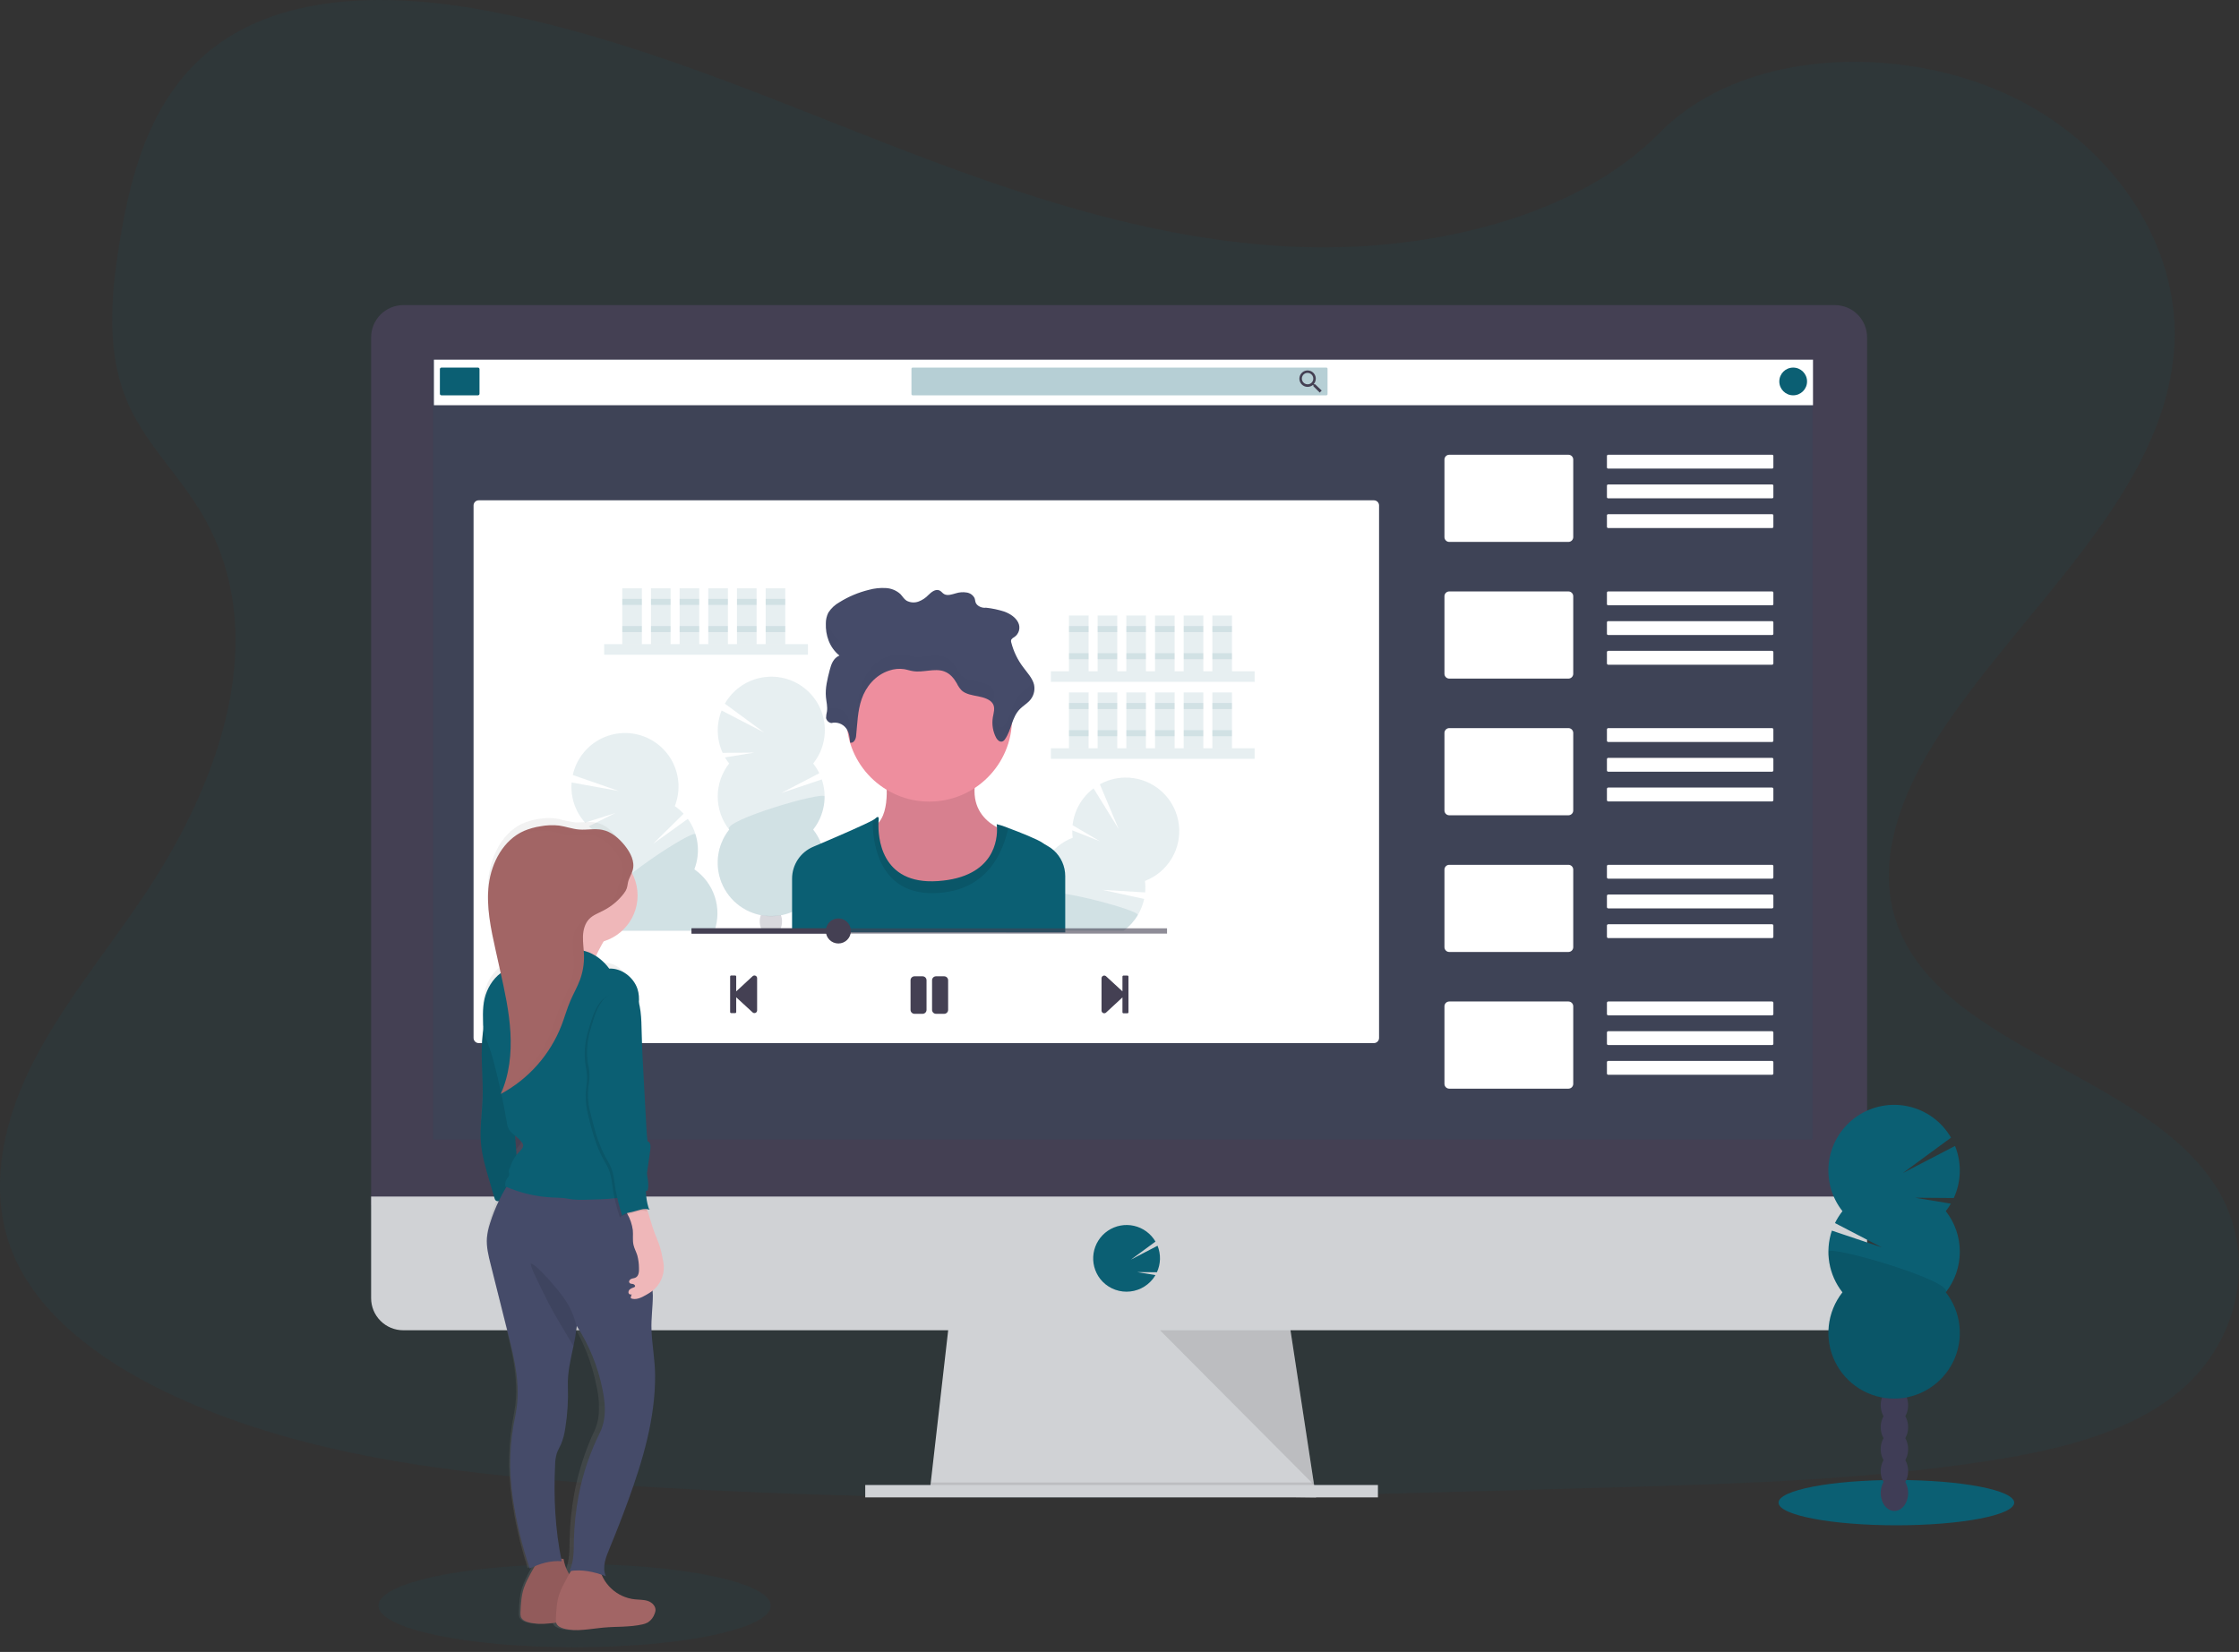 <svg width="374" height="276" viewBox="0 0 374 276" fill="none" xmlns="http://www.w3.org/2000/svg">
<rect x="0" y="0" width="374" height="276" fill="#333333" stroke="none"/>
<g clip-path="url(#clip0)">
<path opacity="0.1" d="M217.297 41.269C193.321 40.439 170.484 32.694 148.68 24.227C126.875 15.761 105.272 6.378 81.873 1.89C66.82 -0.996 49.606 -1.396 37.479 6.666C25.806 14.431 22.036 27.848 20.01 40.276C18.485 49.636 17.588 59.473 21.765 68.247C24.667 74.327 29.82 79.441 33.385 85.266C45.78 105.541 37.026 130.54 23.582 150.332C17.293 159.619 9.969 168.476 5.107 178.362C0.245 188.248 -2.006 199.571 2.247 209.652C6.467 219.647 16.515 227.154 27.401 232.433C49.513 243.157 75.571 246.228 100.98 247.966C157.229 251.798 213.776 250.143 270.17 248.489C291.041 247.87 312.002 247.244 332.535 244.017C343.934 242.227 355.704 239.383 363.978 232.516C374.486 223.798 377.091 209.036 370.048 198.095C358.239 179.762 325.582 175.208 317.327 155.531C312.783 144.702 317.45 132.638 324.053 122.593C338.218 101.043 361.962 82.141 363.213 57.51C364.074 40.594 352.659 23.652 335.011 15.649C316.51 7.259 290.859 8.314 277.21 22.202C263.163 36.503 238.466 42.004 217.297 41.269Z" fill="#0B5F73"/>
<path d="M219.826 250.179L155.286 249.352L155.475 247.697L158.596 220.392H215.275L219.445 247.697L219.763 249.766L219.826 250.179Z" fill="#D0D2D5"/>
<path opacity="0.1" d="M219.763 249.766H187.556L155.286 249.352L155.475 247.697H219.445L219.763 249.766Z" fill="black"/>
<path d="M230.169 248.111H144.529V250.18H230.169V248.111Z" fill="#D0D2D5"/>
<path d="M311.876 56.388C311.88 55.681 311.744 54.98 311.476 54.325C311.209 53.671 310.815 53.075 310.318 52.572C309.82 52.07 309.229 51.67 308.577 51.397C307.924 51.123 307.225 50.98 306.518 50.977H67.353C66.646 50.98 65.946 51.122 65.293 51.396C64.641 51.669 64.049 52.069 63.551 52.571C63.053 53.074 62.659 53.67 62.391 54.325C62.124 54.979 61.988 55.681 61.991 56.388V201.354H311.876V56.388Z" fill="#444053"/>
<path d="M61.991 199.915V216.894C61.991 218.316 62.556 219.68 63.562 220.685C64.567 221.691 65.931 222.256 67.353 222.256H306.518C307.939 222.255 309.302 221.69 310.307 220.684C311.312 219.679 311.876 218.315 311.876 216.894V199.915H61.991Z" fill="#D0D2D5"/>
<path opacity="0.1" d="M302.774 60.078H72.334V190.399H302.774V60.078Z" fill="#0B5F73"/>
<path d="M188.175 215.812C189.021 215.812 189.857 215.621 190.618 215.251C191.379 214.882 192.047 214.345 192.571 213.68C192.729 213.477 192.874 213.264 193.004 213.041L189.939 212.538L193.249 212.565C193.568 211.873 193.742 211.123 193.761 210.362C193.779 209.6 193.641 208.843 193.355 208.136L188.91 210.453L193.011 207.441C192.625 206.78 192.108 206.206 191.492 205.753C190.875 205.3 190.172 204.979 189.426 204.809C188.68 204.639 187.907 204.625 187.156 204.766C186.404 204.907 185.689 205.202 185.055 205.631C184.422 206.06 183.884 206.614 183.474 207.26C183.063 207.906 182.79 208.629 182.671 209.385C182.552 210.141 182.59 210.913 182.782 211.653C182.974 212.394 183.316 213.087 183.786 213.69C184.31 214.353 184.977 214.888 185.737 215.255C186.497 215.623 187.331 215.813 188.175 215.812Z" fill="#0B5F73"/>
<path opacity="0.1" d="M193.762 222.255L219.508 248.111L215.56 222.255H193.762Z" fill="black"/>
<path d="M229.497 83.591H79.963C79.488 83.591 79.103 83.976 79.103 84.451V173.417C79.103 173.892 79.488 174.278 79.963 174.278H229.497C229.972 174.278 230.357 173.892 230.357 173.417V84.451C230.357 83.976 229.972 83.591 229.497 83.591Z" fill="white"/>
<path d="M302.841 60.092H72.483V67.704H302.841V60.092Z" fill="white"/>
<path d="M79.838 61.415H73.735C73.592 61.415 73.477 61.531 73.477 61.673V65.79C73.477 65.933 73.592 66.049 73.735 66.049H79.838C79.981 66.049 80.096 65.933 80.096 65.79V61.673C80.096 61.531 79.981 61.415 79.838 61.415Z" fill="#0B5F73"/>
<path opacity="0.3" d="M221.561 61.415H152.44C152.334 61.415 152.248 61.501 152.248 61.607V65.857C152.248 65.963 152.334 66.049 152.44 66.049H221.561C221.667 66.049 221.752 65.963 221.752 65.857V61.607C221.752 61.501 221.667 61.415 221.561 61.415Z" fill="#0B5F73"/>
<path d="M219.69 64.209H219.521L219.458 64.156C219.671 63.904 219.788 63.585 219.789 63.256C219.787 62.985 219.705 62.721 219.553 62.497C219.401 62.273 219.187 62.099 218.936 61.997C218.685 61.895 218.41 61.869 218.144 61.923C217.879 61.978 217.636 62.109 217.446 62.301C217.255 62.494 217.126 62.738 217.074 63.004C217.022 63.27 217.051 63.545 217.155 63.795C217.26 64.044 217.436 64.258 217.661 64.407C217.887 64.557 218.152 64.637 218.422 64.636C218.752 64.634 219.07 64.517 219.323 64.305L219.385 64.358V64.53L220.445 65.589L220.776 65.258L219.69 64.209ZM218.419 64.209C218.23 64.21 218.044 64.154 217.886 64.049C217.729 63.944 217.605 63.795 217.533 63.62C217.46 63.445 217.441 63.253 217.477 63.067C217.514 62.881 217.605 62.71 217.739 62.576C217.873 62.442 218.044 62.351 218.23 62.314C218.416 62.277 218.608 62.297 218.783 62.369C218.958 62.442 219.108 62.565 219.212 62.723C219.317 62.881 219.373 63.066 219.372 63.256C219.373 63.381 219.349 63.506 219.301 63.622C219.254 63.738 219.184 63.843 219.095 63.932C219.006 64.02 218.901 64.091 218.785 64.138C218.669 64.186 218.544 64.21 218.419 64.209Z" fill="#444053"/>
<path d="M299.531 66.049C300.81 66.049 301.848 65.011 301.848 63.732C301.848 62.452 300.81 61.415 299.531 61.415C298.251 61.415 297.214 62.452 297.214 63.732C297.214 65.011 298.251 66.049 299.531 66.049Z" fill="#0B5F73"/>
<path d="M261.988 75.978H242.084C241.639 75.978 241.279 76.339 241.279 76.783V89.737C241.279 90.181 241.639 90.541 242.084 90.541H261.988C262.433 90.541 262.793 90.181 262.793 89.737V76.783C262.793 76.339 262.433 75.978 261.988 75.978Z" fill="white"/>
<path d="M296.02 75.978H268.622C268.51 75.978 268.42 76.069 268.42 76.18V78.093C268.42 78.205 268.51 78.295 268.622 78.295H296.02C296.131 78.295 296.222 78.205 296.222 78.093V76.18C296.222 76.069 296.131 75.978 296.02 75.978Z" fill="white"/>
<path d="M296.02 80.942H268.622C268.51 80.942 268.42 81.033 268.42 81.144V83.057C268.42 83.169 268.51 83.259 268.622 83.259H296.02C296.131 83.259 296.222 83.169 296.222 83.057V81.144C296.222 81.033 296.131 80.942 296.02 80.942Z" fill="white"/>
<path d="M296.02 85.907H268.622C268.51 85.907 268.42 85.998 268.42 86.109V88.022C268.42 88.134 268.51 88.224 268.622 88.224H296.02C296.131 88.224 296.222 88.134 296.222 88.022V86.109C296.222 85.998 296.131 85.907 296.02 85.907Z" fill="white"/>
<path d="M261.988 98.815H242.084C241.639 98.815 241.279 99.175 241.279 99.62V112.574C241.279 113.018 241.639 113.378 242.084 113.378H261.988C262.433 113.378 262.793 113.018 262.793 112.574V99.62C262.793 99.175 262.433 98.815 261.988 98.815Z" fill="white"/>
<path d="M296.02 98.815H268.622C268.51 98.815 268.42 98.906 268.42 99.017V100.93C268.42 101.042 268.51 101.132 268.622 101.132H296.02C296.131 101.132 296.222 101.042 296.222 100.93V99.017C296.222 98.906 296.131 98.815 296.02 98.815Z" fill="white"/>
<path d="M296.02 103.78H268.622C268.51 103.78 268.42 103.871 268.42 103.982V105.895C268.42 106.007 268.51 106.097 268.622 106.097H296.02C296.131 106.097 296.222 106.007 296.222 105.895V103.982C296.222 103.871 296.131 103.78 296.02 103.78Z" fill="white"/>
<path d="M296.003 108.744H268.638C268.518 108.744 268.42 108.842 268.42 108.963V110.843C268.42 110.963 268.518 111.061 268.638 111.061H296.003C296.124 111.061 296.222 110.963 296.222 110.843V108.963C296.222 108.842 296.124 108.744 296.003 108.744Z" fill="white"/>
<path d="M261.988 121.652H242.084C241.639 121.652 241.279 122.012 241.279 122.457V135.411C241.279 135.855 241.639 136.215 242.084 136.215H261.988C262.433 136.215 262.793 135.855 262.793 135.411V122.457C262.793 122.012 262.433 121.652 261.988 121.652Z" fill="white"/>
<path d="M296.003 121.652H268.638C268.518 121.652 268.42 121.75 268.42 121.871V123.751C268.42 123.871 268.518 123.969 268.638 123.969H296.003C296.124 123.969 296.222 123.871 296.222 123.751V121.871C296.222 121.75 296.124 121.652 296.003 121.652Z" fill="white"/>
<path d="M296.003 126.617H268.638C268.518 126.617 268.42 126.715 268.42 126.836V128.716C268.42 128.836 268.518 128.934 268.638 128.934H296.003C296.124 128.934 296.222 128.836 296.222 128.716V126.836C296.222 126.715 296.124 126.617 296.003 126.617Z" fill="white"/>
<path d="M296.003 131.582H268.638C268.518 131.582 268.42 131.68 268.42 131.8V133.68C268.42 133.801 268.518 133.899 268.638 133.899H296.003C296.124 133.899 296.222 133.801 296.222 133.68V131.8C296.222 131.68 296.124 131.582 296.003 131.582Z" fill="white"/>
<path d="M261.988 144.489H242.084C241.639 144.489 241.279 144.849 241.279 145.294V158.248C241.279 158.692 241.639 159.052 242.084 159.052H261.988C262.433 159.052 262.793 158.692 262.793 158.248V145.294C262.793 144.849 262.433 144.489 261.988 144.489Z" fill="white"/>
<path d="M296.003 144.489H268.638C268.518 144.489 268.42 144.587 268.42 144.708V146.588C268.42 146.708 268.518 146.806 268.638 146.806H296.003C296.124 146.806 296.222 146.708 296.222 146.588V144.708C296.222 144.587 296.124 144.489 296.003 144.489Z" fill="white"/>
<path d="M296.003 149.454H268.638C268.518 149.454 268.42 149.552 268.42 149.673V151.552C268.42 151.673 268.518 151.771 268.638 151.771H296.003C296.124 151.771 296.222 151.673 296.222 151.552V149.673C296.222 149.552 296.124 149.454 296.003 149.454Z" fill="white"/>
<path d="M296.003 154.419H268.638C268.518 154.419 268.42 154.517 268.42 154.637V156.517C268.42 156.638 268.518 156.736 268.638 156.736H296.003C296.124 156.736 296.222 156.638 296.222 156.517V154.637C296.222 154.517 296.124 154.419 296.003 154.419Z" fill="white"/>
<path d="M261.988 167.327H242.084C241.639 167.327 241.279 167.687 241.279 168.131V181.086C241.279 181.53 241.639 181.89 242.084 181.89H261.988C262.433 181.89 262.793 181.53 262.793 181.086V168.131C262.793 167.687 262.433 167.327 261.988 167.327Z" fill="white"/>
<path d="M296.003 167.327H268.638C268.518 167.327 268.42 167.425 268.42 167.546V169.426C268.42 169.546 268.518 169.644 268.638 169.644H296.003C296.124 169.644 296.222 169.546 296.222 169.426V167.546C296.222 167.425 296.124 167.327 296.003 167.327Z" fill="white"/>
<path d="M296.003 172.291H268.638C268.518 172.291 268.42 172.389 268.42 172.509V174.389C268.42 174.51 268.518 174.608 268.638 174.608H296.003C296.124 174.608 296.222 174.51 296.222 174.389V172.509C296.222 172.389 296.124 172.291 296.003 172.291Z" fill="white"/>
<path d="M296.003 177.256H268.638C268.518 177.256 268.42 177.354 268.42 177.474V179.354C268.42 179.475 268.518 179.573 268.638 179.573H296.003C296.124 179.573 296.222 179.475 296.222 179.354V177.474C296.222 177.354 296.124 177.256 296.003 177.256Z" fill="white"/>
<path opacity="0.1" d="M134.955 107.623H100.921V109.387H134.955V107.623Z" fill="#0B5F73"/>
<path opacity="0.1" d="M107.222 98.296H103.945V107.623H107.222V98.296Z" fill="#0B5F73"/>
<path opacity="0.1" d="M112.011 98.296H108.734V107.623H112.011V98.296Z" fill="#0B5F73"/>
<path opacity="0.1" d="M116.8 98.296H113.523V107.623H116.8V98.296Z" fill="#0B5F73"/>
<path opacity="0.1" d="M121.589 98.296H118.312V107.623H121.589V98.296Z" fill="#0B5F73"/>
<path opacity="0.1" d="M126.379 98.296H123.103V107.623H126.379V98.296Z" fill="#0B5F73"/>
<path opacity="0.1" d="M131.171 98.296H127.895V107.623H131.171V98.296Z" fill="#0B5F73"/>
<path opacity="0.1" d="M107.222 100.06H103.945V101.069H107.222V100.06Z" fill="#0B5F73"/>
<path opacity="0.1" d="M112.011 100.06H108.734V101.069H112.011V100.06Z" fill="#0B5F73"/>
<path opacity="0.1" d="M116.8 100.06H113.523V101.069H116.8V100.06Z" fill="#0B5F73"/>
<path opacity="0.1" d="M121.589 100.06H118.312V101.069H121.589V100.06Z" fill="#0B5F73"/>
<path opacity="0.1" d="M126.379 100.06H123.103V101.069H126.379V100.06Z" fill="#0B5F73"/>
<path opacity="0.1" d="M131.171 100.06H127.895V101.069H131.171V100.06Z" fill="#0B5F73"/>
<path opacity="0.1" d="M107.222 104.598H103.945V105.607H107.222V104.598Z" fill="#0B5F73"/>
<path opacity="0.1" d="M112.011 104.598H108.734V105.607H112.011V104.598Z" fill="#0B5F73"/>
<path opacity="0.1" d="M116.8 104.598H113.523V105.607H116.8V104.598Z" fill="#0B5F73"/>
<path opacity="0.1" d="M121.589 104.598H118.312V105.607H121.589V104.598Z" fill="#0B5F73"/>
<path opacity="0.1" d="M126.379 104.598H123.103V105.607H126.379V104.598Z" fill="#0B5F73"/>
<path opacity="0.1" d="M131.171 104.598H127.895V105.607H131.171V104.598Z" fill="#0B5F73"/>
<path opacity="0.1" d="M209.572 112.16H175.538V113.924H209.572V112.16Z" fill="#0B5F73"/>
<path opacity="0.1" d="M181.84 102.833H178.563V112.16H181.84V102.833Z" fill="#0B5F73"/>
<path opacity="0.1" d="M186.629 102.833H183.353V112.16H186.629V102.833Z" fill="#0B5F73"/>
<path opacity="0.1" d="M191.418 102.833H188.142V112.16H191.418V102.833Z" fill="#0B5F73"/>
<path opacity="0.1" d="M196.211 102.833H192.935V112.16H196.211V102.833Z" fill="#0B5F73"/>
<path opacity="0.1" d="M201 102.833H197.724V112.16H201V102.833Z" fill="#0B5F73"/>
<path opacity="0.1" d="M205.789 102.833H202.513V112.16H205.789V102.833Z" fill="#0B5F73"/>
<path opacity="0.1" d="M181.84 104.598H178.563V105.607H181.84V104.598Z" fill="#0B5F73"/>
<path opacity="0.1" d="M186.629 104.598H183.353V105.607H186.629V104.598Z" fill="#0B5F73"/>
<path opacity="0.1" d="M191.418 104.598H188.142V105.607H191.418V104.598Z" fill="#0B5F73"/>
<path opacity="0.1" d="M196.211 104.598H192.935V105.607H196.211V104.598Z" fill="#0B5F73"/>
<path opacity="0.1" d="M201 104.598H197.724V105.607H201V104.598Z" fill="#0B5F73"/>
<path opacity="0.1" d="M205.789 104.598H202.513V105.607H205.789V104.598Z" fill="#0B5F73"/>
<path opacity="0.1" d="M181.84 109.135H178.563V110.144H181.84V109.135Z" fill="#0B5F73"/>
<path opacity="0.1" d="M186.629 109.135H183.353V110.144H186.629V109.135Z" fill="#0B5F73"/>
<path opacity="0.1" d="M191.418 109.135H188.142V110.144H191.418V109.135Z" fill="#0B5F73"/>
<path opacity="0.1" d="M196.211 109.135H192.935V110.144H196.211V109.135Z" fill="#0B5F73"/>
<path opacity="0.1" d="M201 109.135H197.724V110.144H201V109.135Z" fill="#0B5F73"/>
<path opacity="0.1" d="M205.789 109.135H202.513V110.144H205.789V109.135Z" fill="#0B5F73"/>
<path opacity="0.1" d="M209.572 125.016H175.538V126.78H209.572V125.016Z" fill="#0B5F73"/>
<path opacity="0.1" d="M181.84 115.688H178.563V125.015H181.84V115.688Z" fill="#0B5F73"/>
<path opacity="0.1" d="M186.629 115.688H183.353V125.015H186.629V115.688Z" fill="#0B5F73"/>
<path opacity="0.1" d="M191.418 115.688H188.142V125.015H191.418V115.688Z" fill="#0B5F73"/>
<path opacity="0.1" d="M196.211 115.688H192.935V125.015H196.211V115.688Z" fill="#0B5F73"/>
<path opacity="0.1" d="M201 115.688H197.724V125.015H201V115.688Z" fill="#0B5F73"/>
<path opacity="0.1" d="M205.789 115.688H202.513V125.015H205.789V115.688Z" fill="#0B5F73"/>
<path opacity="0.1" d="M181.84 117.452H178.563V118.462H181.84V117.452Z" fill="#0B5F73"/>
<path opacity="0.1" d="M186.629 117.452H183.353V118.462H186.629V117.452Z" fill="#0B5F73"/>
<path opacity="0.1" d="M191.418 117.452H188.142V118.462H191.418V117.452Z" fill="#0B5F73"/>
<path opacity="0.1" d="M196.211 117.452H192.935V118.462H196.211V117.452Z" fill="#0B5F73"/>
<path opacity="0.1" d="M201 117.452H197.724V118.462H201V117.452Z" fill="#0B5F73"/>
<path opacity="0.1" d="M205.789 117.452H202.513V118.462H205.789V117.452Z" fill="#0B5F73"/>
<path opacity="0.1" d="M181.84 121.99H178.563V123H181.84V121.99Z" fill="#0B5F73"/>
<path opacity="0.1" d="M186.629 121.99H183.353V123H186.629V121.99Z" fill="#0B5F73"/>
<path opacity="0.1" d="M191.418 121.99H188.142V123H191.418V121.99Z" fill="#0B5F73"/>
<path opacity="0.1" d="M196.211 121.99H192.935V123H196.211V121.99Z" fill="#0B5F73"/>
<path opacity="0.1" d="M201 121.99H197.724V123H201V121.99Z" fill="#0B5F73"/>
<path opacity="0.1" d="M205.789 121.99H202.513V123H205.789V121.99Z" fill="#0B5F73"/>
<path opacity="0.1" d="M121.799 127.571C121.545 127.246 121.313 126.904 121.104 126.548L126.005 125.744L120.71 125.784C120.202 124.678 119.924 123.48 119.895 122.263C119.865 121.047 120.084 119.837 120.538 118.707L127.637 122.388L121.08 117.569C121.69 116.499 122.515 115.566 123.502 114.83C124.49 114.094 125.619 113.569 126.819 113.29C128.019 113.011 129.263 112.983 130.474 113.208C131.685 113.432 132.837 113.905 133.857 114.596C134.877 115.287 135.743 116.181 136.4 117.223C137.058 118.264 137.493 119.431 137.679 120.649C137.864 121.866 137.796 123.109 137.478 124.299C137.16 125.49 136.6 126.601 135.832 127.564C136.231 128.068 136.573 128.614 136.851 129.193L130.49 132.502L137.272 130.229C137.746 131.635 137.863 133.137 137.611 134.599C137.36 136.062 136.748 137.439 135.832 138.606C136.871 139.923 137.518 141.507 137.699 143.175C137.88 144.843 137.588 146.529 136.856 148.038C136.124 149.548 134.981 150.822 133.559 151.712C132.137 152.603 130.493 153.076 128.815 153.076C127.137 153.076 125.493 152.603 124.071 151.712C122.649 150.822 121.507 149.548 120.774 148.038C120.042 146.529 119.75 144.843 119.931 143.175C120.112 141.507 120.759 139.923 121.799 138.606C120.561 137.031 119.888 135.086 119.888 133.083C119.888 131.08 120.561 129.136 121.799 127.561V127.571Z" fill="#0B5F73"/>
<path opacity="0.1" d="M137.745 133.091C137.745 135.091 137.071 137.034 135.832 138.605C136.871 139.922 137.518 141.506 137.699 143.174C137.88 144.842 137.588 146.528 136.856 148.038C136.124 149.548 134.981 150.821 133.559 151.712C132.137 152.602 130.493 153.075 128.815 153.075C127.137 153.075 125.493 152.602 124.071 151.712C122.649 150.821 121.507 149.548 120.774 148.038C120.042 146.528 119.75 144.842 119.931 143.174C120.112 141.506 120.759 139.922 121.799 138.605C120.597 137.092 137.745 132.088 137.745 133.091Z" fill="#0B5F73"/>
<path opacity="0.2" d="M130.245 155.445C130.26 155.468 130.274 155.492 130.288 155.517H127.256C127.272 155.494 127.282 155.468 127.299 155.445C127.038 154.991 126.903 154.475 126.908 153.952C126.907 153.593 126.969 153.237 127.09 152.899C127.259 152.926 127.468 152.956 127.709 152.982C128.413 153.052 129.121 153.052 129.824 152.982C130.027 152.962 130.236 152.936 130.45 152.903C130.448 152.908 130.448 152.914 130.45 152.919C130.57 153.251 130.631 153.602 130.628 153.955C130.635 154.477 130.503 154.991 130.245 155.445Z" fill="#3F3D56"/>
<path opacity="0.1" d="M119.349 155.518H102.469C102.433 155.422 102.4 155.319 102.37 155.22C101.775 153.307 101.844 151.25 102.565 149.382C100.917 148.242 99.7 146.582 99.109 144.668C98.518 142.754 98.587 140.697 99.305 138.827C98.966 138.593 98.644 138.336 98.342 138.056L102.784 135.841L97.733 137.443C96.921 136.537 96.302 135.475 95.915 134.321C95.528 133.168 95.381 131.947 95.482 130.735L103.363 132.158L95.677 129.487C95.943 128.282 96.454 127.146 97.18 126.149C97.906 125.152 98.83 124.316 99.894 123.694C100.959 123.071 102.141 122.676 103.366 122.532C104.59 122.389 105.832 122.501 107.011 122.86C108.191 123.22 109.283 123.82 110.219 124.622C111.156 125.425 111.916 126.412 112.452 127.523C112.988 128.633 113.289 129.843 113.335 131.075C113.381 132.307 113.171 133.536 112.719 134.683C113.252 135.054 113.744 135.481 114.186 135.957L109.082 140.991L114.891 136.815C115.761 138.019 116.317 139.422 116.509 140.895C116.701 142.369 116.522 143.867 115.989 145.254C117.592 146.364 118.788 147.968 119.395 149.821C120.001 151.674 119.985 153.675 119.349 155.518Z" fill="#0B5F73"/>
<path opacity="0.1" d="M119.349 155.518H102.47C102.433 155.422 102.4 155.319 102.37 155.22C101.776 153.307 101.845 151.25 102.566 149.381C100.977 148.282 115.881 138.436 116.175 139.396C116.77 141.309 116.701 143.368 115.98 145.238C117.588 146.347 118.789 147.953 119.397 149.81C120.006 151.666 119.989 153.671 119.349 155.518Z" fill="#0B5F73"/>
<path opacity="0.1" d="M195.722 143.424C194.696 145.144 193.121 146.469 191.25 147.184C191.33 147.821 191.342 148.464 191.287 149.103L184.134 148.673L191.121 150.189C190.915 151.141 190.555 152.054 190.055 152.89C189.446 153.914 188.636 154.803 187.672 155.504H177.935V155.759H168.006C168.026 155.673 168.046 155.591 168.069 155.504C168.431 154.135 169.114 152.872 170.06 151.818C171.007 150.764 172.19 149.951 173.513 149.444C173.259 147.458 173.68 145.443 174.708 143.724C175.736 142.005 177.312 140.681 179.183 139.965C179.13 139.556 179.106 139.143 179.11 138.731L183.727 140.554L179.16 137.87C179.294 136.661 179.675 135.491 180.277 134.434C180.88 133.376 181.692 132.453 182.665 131.721L186.871 138.532L183.717 131.032C185.435 130.082 187.419 129.723 189.361 130.013C191.303 130.302 193.096 131.223 194.462 132.634C195.829 134.044 196.692 135.865 196.92 137.815C197.147 139.766 196.726 141.737 195.722 143.424Z" fill="#0B5F73"/>
<path opacity="0.1" d="M190.055 152.903C189.446 153.927 188.636 154.816 187.672 155.517H177.935V155.772H168.006C168.026 155.686 168.046 155.603 168.069 155.517C168.431 154.148 169.114 152.885 170.06 151.831C171.007 150.777 172.19 149.964 173.513 149.457C173.431 148.795 175.353 148.895 177.919 149.325C182.946 150.169 190.396 152.333 190.055 152.903Z" fill="#0B5F73"/>
<path d="M147.85 129.069C147.85 129.069 149.074 135.689 146.34 137.85C143.606 140.011 148.657 152.966 156.991 151.453C165.325 149.941 168.721 139.075 168.721 139.075C168.721 139.075 160.374 137.347 163.468 128.566L147.85 129.069Z" fill="#EE8E9E"/>
<path opacity="0.1" d="M147.85 129.069C147.85 129.069 149.074 135.689 146.34 137.85C143.606 140.011 148.657 152.966 156.991 151.453C165.325 149.941 168.721 139.075 168.721 139.075C168.721 139.075 160.374 137.347 163.468 128.566L147.85 129.069Z" fill="black"/>
<path d="M155.226 133.928C162.858 133.928 169.044 127.742 169.044 120.11C169.044 112.479 162.858 106.292 155.226 106.292C147.595 106.292 141.408 112.479 141.408 120.11C141.408 127.742 147.595 133.928 155.226 133.928Z" fill="#EE8E9E"/>
<path d="M177.935 146.38V155.773H132.307V146.807C132.307 145.67 132.641 144.558 133.27 143.61C133.898 142.663 134.791 141.921 135.838 141.478L137.145 140.922C140.455 139.512 144.477 137.761 145.79 137.033C145.934 136.961 146.07 136.874 146.194 136.772C146.912 136.053 146.77 136.987 146.77 136.987C146.77 136.987 146.75 137.165 146.737 137.473C146.658 139.588 146.962 147.899 156.703 147.207C166.205 146.545 166.632 140.118 166.536 138.228C166.531 138.053 166.516 137.878 166.493 137.705C167.15 137.861 167.793 138.072 168.416 138.334C170.402 139.069 173.334 140.247 174.119 140.803C174.363 140.975 174.661 141.154 174.986 141.336C175.354 141.541 175.698 141.786 176.012 142.067C176.617 142.611 177.101 143.276 177.432 144.019C177.764 144.762 177.935 145.566 177.935 146.38Z" fill="#0B5F73"/>
<path opacity="0.1" d="M168.416 138.334C167.612 142.061 165.086 149.041 155.984 149.223C146.287 149.415 145.724 139.77 145.787 137.033C145.933 136.963 146.07 136.875 146.194 136.772C146.916 136.053 146.77 136.987 146.77 136.987C146.77 136.987 145.549 147.998 156.699 147.207C167.85 146.416 166.48 137.708 166.48 137.708C166.48 137.655 167.31 137.943 168.416 138.334Z" fill="black"/>
<path d="M138.869 120.802C139.328 120.688 139.811 120.713 140.255 120.875C140.699 121.038 141.085 121.329 141.362 121.713C141.865 122.418 141.941 123.268 142.004 124.082C142.603 124.208 142.94 123.53 142.997 123.017C143.218 120.928 143.235 118.8 143.937 116.781C144.638 114.762 146.171 112.809 148.524 112.038C149.328 111.76 150.187 111.678 151.029 111.8C151.529 111.883 151.999 112.058 152.496 112.131C154.217 112.416 156.087 111.601 157.699 112.167C158.711 112.525 159.353 113.349 159.827 114.173C160.033 114.617 160.312 115.024 160.654 115.374C161.339 115.99 162.412 116.149 163.395 116.341C164.378 116.533 165.45 116.867 165.87 117.625C166.248 118.31 165.97 119.101 165.844 119.843C165.649 121.017 165.846 122.223 166.403 123.275C166.585 123.606 166.956 124.006 167.396 123.897C167.593 123.83 167.76 123.695 167.866 123.516C168.995 121.934 168.965 119.876 170.381 118.449C170.855 117.973 171.467 117.602 171.927 117.125C172.275 116.772 172.531 116.338 172.67 115.862C172.81 115.386 172.83 114.883 172.728 114.398C172.473 113.306 171.599 112.412 170.895 111.452C169.979 110.236 169.312 108.852 168.932 107.378C168.865 107.207 168.865 107.017 168.932 106.845C169.066 106.671 169.238 106.531 169.435 106.435C169.819 106.178 170.095 105.789 170.214 105.343C170.332 104.896 170.283 104.422 170.077 104.009C169.677 103.191 168.796 102.569 167.803 102.198C166.796 101.868 165.756 101.646 164.702 101.536C164.007 101.636 163.193 101.242 162.978 100.686C162.882 100.438 162.882 100.17 162.786 99.921C162.655 99.672 162.467 99.458 162.237 99.296C162.006 99.135 161.741 99.032 161.462 98.995C160.87 98.899 160.264 98.942 159.691 99.12C159.029 99.306 158.278 99.584 157.705 99.259C157.404 99.091 157.239 98.783 156.914 98.644C156.252 98.366 155.57 98.928 155.097 99.392C154.641 99.878 154.081 100.255 153.459 100.494C153.13 100.619 152.779 100.672 152.428 100.648C152.077 100.625 151.736 100.526 151.427 100.358C150.973 100.07 150.745 99.607 150.384 99.24C149.703 98.632 148.831 98.281 147.918 98.247C146.98 98.197 146.04 98.3 145.135 98.551C143.407 98.972 141.757 99.665 140.246 100.603C139.486 101.021 138.842 101.62 138.37 102.347C138.09 102.905 137.946 103.521 137.949 104.145C137.877 106.101 138.525 108.159 140.217 109.529C139.184 109.96 138.836 111.016 138.595 111.952C138.208 113.448 137.82 114.967 137.966 116.49C138.039 117.278 138.254 118.065 138.138 118.85C138.045 119.219 137.994 119.598 137.986 119.978C138.034 120.188 138.145 120.378 138.302 120.525C138.459 120.672 138.657 120.768 138.869 120.802Z" fill="#454B69"/>
<g opacity="0.1">
<path opacity="0.1" d="M172.513 113.782C172.364 114.107 172.163 114.404 171.917 114.663C171.457 115.146 170.845 115.52 170.371 115.987C168.955 117.403 168.985 119.475 167.856 121.057C167.751 121.236 167.584 121.37 167.386 121.434C166.956 121.547 166.585 121.156 166.393 120.812C166.174 120.393 166.009 119.948 165.9 119.488C165.877 119.604 165.854 119.72 165.834 119.819C165.639 120.994 165.836 122.199 166.393 123.251C166.575 123.582 166.946 123.983 167.386 123.874C167.583 123.807 167.75 123.672 167.856 123.493C168.985 121.911 168.955 119.852 170.371 118.426C170.845 117.949 171.457 117.578 171.917 117.102C172.265 116.749 172.521 116.315 172.66 115.839C172.8 115.363 172.82 114.86 172.718 114.375C172.667 114.172 172.599 113.973 172.513 113.782Z" fill="black"/>
<path opacity="0.1" d="M169.429 103.986C169.231 104.081 169.058 104.222 168.926 104.397C168.859 104.567 168.859 104.756 168.926 104.926C169.056 105.44 169.223 105.945 169.425 106.435C169.809 106.178 170.086 105.79 170.204 105.343C170.322 104.897 170.274 104.423 170.067 104.009C170.003 103.873 169.925 103.743 169.836 103.622C169.718 103.762 169.581 103.885 169.429 103.986Z" fill="black"/>
<path opacity="0.1" d="M140.237 107.054C139.064 106.088 138.292 104.721 138.069 103.218C138.009 103.514 137.976 103.816 137.969 104.118C137.894 105.563 138.274 106.996 139.058 108.212C139.295 107.694 139.715 107.282 140.237 107.054Z" fill="black"/>
<path opacity="0.1" d="M165.844 117.403C165.97 116.658 166.248 115.867 165.871 115.185C165.451 114.424 164.378 114.093 163.395 113.901C162.412 113.709 161.34 113.547 160.655 112.935C160.313 112.584 160.033 112.178 159.827 111.733C159.361 110.909 158.712 110.079 157.699 109.728C156.087 109.162 154.217 109.973 152.496 109.691C152 109.609 151.53 109.436 151.03 109.36C150.188 109.237 149.328 109.319 148.525 109.599C146.171 110.373 144.639 112.326 143.937 114.341C143.236 116.357 143.219 118.485 142.997 120.577C142.941 121.087 142.604 121.769 142.004 121.643C141.942 120.825 141.865 119.988 141.362 119.27C141.085 118.887 140.699 118.596 140.255 118.434C139.811 118.273 139.329 118.248 138.87 118.363C138.592 118.301 138.345 118.142 138.172 117.916C138.208 118.219 138.208 118.526 138.172 118.829C138.079 119.199 138.028 119.577 138.02 119.958C138.062 120.17 138.167 120.364 138.321 120.516C138.475 120.667 138.671 120.769 138.883 120.809C139.342 120.694 139.825 120.719 140.269 120.882C140.713 121.044 141.099 121.336 141.376 121.719C141.879 122.424 141.955 123.274 142.018 124.089C142.617 124.214 142.954 123.536 143.011 123.023C143.232 120.934 143.249 118.806 143.951 116.787C144.652 114.768 146.185 112.816 148.538 112.045C149.342 111.766 150.201 111.684 151.043 111.806C151.543 111.889 152.013 112.064 152.51 112.137C154.231 112.422 156.101 111.608 157.712 112.174C158.725 112.531 159.367 113.355 159.841 114.179C160.046 114.624 160.326 115.03 160.668 115.381C161.353 115.996 162.425 116.155 163.408 116.347C164.391 116.539 165.394 116.85 165.835 117.552C165.818 117.502 165.835 117.453 165.844 117.403Z" fill="black"/>
<path opacity="0.1" d="M138.158 116.374C138.213 115.757 138.176 115.136 138.049 114.53C137.952 115.17 137.931 115.819 137.986 116.463C137.986 116.629 138.022 116.794 138.046 116.956C138.082 116.761 138.132 116.569 138.158 116.374Z" fill="black"/>
</g>
<path d="M121.96 169.127V163.153C121.96 163.108 121.978 163.065 122.009 163.034C122.041 163.002 122.084 162.984 122.129 162.984H122.807C122.852 162.984 122.895 163.002 122.927 163.034C122.958 163.065 122.976 163.108 122.976 163.153V165.639L125.73 163.087C125.795 163.033 125.873 162.998 125.957 162.987C126.04 162.975 126.125 162.987 126.202 163.022C126.279 163.056 126.345 163.112 126.392 163.182C126.439 163.252 126.465 163.333 126.468 163.418V168.829C126.465 168.913 126.439 168.995 126.392 169.065C126.345 169.135 126.279 169.191 126.202 169.225C126.125 169.26 126.04 169.272 125.957 169.26C125.873 169.249 125.795 169.214 125.73 169.16L122.976 166.625V169.097C122.976 169.142 122.958 169.185 122.927 169.217C122.895 169.248 122.852 169.266 122.807 169.266H122.129C122.089 169.267 122.05 169.253 122.019 169.228C121.988 169.202 121.967 169.166 121.96 169.127Z" fill="#444053"/>
<path d="M188.496 163.154V169.128C188.496 169.15 188.492 169.173 188.483 169.193C188.474 169.214 188.461 169.233 188.445 169.248C188.429 169.264 188.41 169.277 188.389 169.285C188.369 169.293 188.346 169.297 188.324 169.297H187.662C187.617 169.297 187.574 169.279 187.543 169.247C187.511 169.216 187.493 169.173 187.493 169.128V166.642L184.739 169.191C184.674 169.244 184.596 169.279 184.512 169.29C184.428 169.302 184.343 169.289 184.266 169.255C184.189 169.221 184.123 169.165 184.076 169.096C184.029 169.026 184.002 168.944 183.998 168.86V163.429C184.002 163.344 184.029 163.263 184.076 163.193C184.123 163.123 184.189 163.068 184.266 163.034C184.343 162.999 184.428 162.987 184.512 162.998C184.596 163.01 184.674 163.044 184.739 163.098L187.493 165.633V163.164C187.493 163.119 187.511 163.076 187.543 163.044C187.574 163.013 187.617 162.995 187.662 162.995H188.324C188.368 162.994 188.41 163.01 188.442 163.04C188.474 163.069 188.493 163.11 188.496 163.154Z" fill="#444053"/>
<path d="M154.105 169.386H152.758C152.582 169.386 152.414 169.316 152.29 169.192C152.165 169.068 152.096 168.899 152.096 168.724V163.779C152.096 163.604 152.165 163.435 152.29 163.311C152.414 163.187 152.582 163.117 152.758 163.117H154.105C154.28 163.117 154.449 163.187 154.573 163.311C154.697 163.435 154.767 163.604 154.767 163.779V168.724C154.767 168.899 154.697 169.068 154.573 169.192C154.449 169.316 154.28 169.386 154.105 169.386ZM158.374 168.724V163.779C158.374 163.604 158.305 163.435 158.18 163.311C158.056 163.187 157.888 163.117 157.712 163.117H156.352C156.176 163.117 156.008 163.187 155.884 163.311C155.76 163.435 155.69 163.604 155.69 163.779V168.724C155.69 168.899 155.76 169.068 155.884 169.192C156.008 169.316 156.176 169.386 156.352 169.386H157.699C157.787 169.388 157.875 169.372 157.956 169.339C158.038 169.307 158.113 169.258 158.176 169.197C158.239 169.135 158.289 169.061 158.323 168.98C158.357 168.899 158.374 168.812 158.374 168.724Z" fill="#444053"/>
<path opacity="0.6" d="M194.943 155.101H115.51V155.984H194.943V155.101Z" fill="#444053"/>
<path d="M140.038 157.636C141.195 157.636 142.133 156.698 142.133 155.541C142.133 154.384 141.195 153.446 140.038 153.446C138.881 153.446 137.943 154.384 137.943 155.541C137.943 156.698 138.881 157.636 140.038 157.636Z" fill="#444053"/>
<path d="M140.038 155.101H115.51V155.984H140.038V155.101Z" fill="#444053"/>
<path d="M316.768 254.843C327.639 254.843 336.451 253.148 336.451 251.057C336.451 248.966 327.639 247.271 316.768 247.271C305.897 247.271 297.085 248.966 297.085 251.057C297.085 253.148 305.897 254.843 316.768 254.843Z" fill="#0B5F73"/>
<path d="M316.441 252.446C317.706 252.446 318.731 251.104 318.731 249.448C318.731 247.792 317.706 246.449 316.441 246.449C315.176 246.449 314.15 247.792 314.15 249.448C314.15 251.104 315.176 252.446 316.441 252.446Z" fill="#3F3D56"/>
<path d="M316.441 248.779C317.706 248.779 318.731 247.437 318.731 245.781C318.731 244.125 317.706 242.782 316.441 242.782C315.176 242.782 314.15 244.125 314.15 245.781C314.15 247.437 315.176 248.779 316.441 248.779Z" fill="#3F3D56"/>
<path d="M316.441 245.115C317.706 245.115 318.731 243.773 318.731 242.117C318.731 240.461 317.706 239.118 316.441 239.118C315.176 239.118 314.15 240.461 314.15 242.117C314.15 243.773 315.176 245.115 316.441 245.115Z" fill="#3F3D56"/>
<path d="M316.441 241.448C317.706 241.448 318.731 240.106 318.731 238.45C318.731 236.794 317.706 235.451 316.441 235.451C315.176 235.451 314.15 236.794 314.15 238.45C314.15 240.106 315.176 241.448 316.441 241.448Z" fill="#3F3D56"/>
<path d="M316.441 237.781C317.706 237.781 318.731 236.439 318.731 234.783C318.731 233.127 317.706 231.784 316.441 231.784C315.176 231.784 314.15 233.127 314.15 234.783C314.15 236.439 315.176 237.781 316.441 237.781Z" fill="#3F3D56"/>
<path d="M316.441 234.114C317.706 234.114 318.731 232.772 318.731 231.116C318.731 229.46 317.706 228.117 316.441 228.117C315.176 228.117 314.15 229.46 314.15 231.116C314.15 232.772 315.176 234.114 316.441 234.114Z" fill="#3F3D56"/>
<path d="M316.441 230.447C317.706 230.447 318.731 229.105 318.731 227.449C318.731 225.793 317.706 224.45 316.441 224.45C315.176 224.45 314.15 225.793 314.15 227.449C314.15 229.105 315.176 230.447 316.441 230.447Z" fill="#3F3D56"/>
<path d="M325.016 202.36C325.328 201.961 325.613 201.54 325.87 201.103L319.846 200.11L326.36 200.159C326.983 198.8 327.323 197.327 327.359 195.832C327.395 194.336 327.126 192.849 326.568 191.461L317.837 195.996L325.893 190.075C325.138 188.77 324.123 187.634 322.91 186.739C321.697 185.843 320.313 185.208 318.844 184.871C317.374 184.534 315.851 184.503 314.37 184.78C312.888 185.058 311.479 185.637 310.231 186.483C308.983 187.328 307.923 188.422 307.116 189.695C306.309 190.969 305.773 192.395 305.542 193.884C305.31 195.374 305.387 196.895 305.77 198.353C306.152 199.812 306.83 201.176 307.762 202.36C307.277 202.977 306.857 203.642 306.511 204.346L314.329 208.407L305.995 205.61C305.41 207.34 305.265 209.188 305.573 210.987C305.882 212.787 306.634 214.481 307.762 215.917C306.489 217.536 305.698 219.48 305.478 221.528C305.258 223.576 305.619 225.644 306.519 227.496C307.419 229.348 308.822 230.91 310.568 232.002C312.313 233.095 314.331 233.674 316.391 233.674C318.45 233.674 320.468 233.095 322.213 232.002C323.959 230.91 325.362 229.348 326.262 227.496C327.162 225.644 327.523 223.576 327.303 221.528C327.083 219.48 326.292 217.536 325.019 215.917C326.539 213.982 327.366 211.593 327.366 209.132C327.366 206.671 326.539 204.282 325.019 202.347L325.016 202.36Z" fill="#0B5F73"/>
<path opacity="0.1" d="M305.416 209.146C305.411 211.607 306.238 213.998 307.763 215.931C306.49 217.55 305.699 219.494 305.479 221.542C305.259 223.589 305.62 225.658 306.52 227.51C307.42 229.362 308.823 230.924 310.568 232.016C312.314 233.109 314.332 233.688 316.391 233.688C318.45 233.688 320.468 233.109 322.214 232.016C323.959 230.924 325.362 229.362 326.262 227.51C327.163 225.658 327.523 223.589 327.303 221.542C327.084 219.494 326.292 217.55 325.02 215.931C326.489 214.067 305.416 207.915 305.416 209.146Z" fill="black"/>
<path opacity="0.1" d="M95.982 275.224C114.079 275.224 128.749 272.112 128.749 268.274C128.749 264.435 114.079 261.323 95.982 261.323C77.886 261.323 63.216 264.435 63.216 268.274C63.216 272.112 77.886 275.224 95.982 275.224Z" fill="#0B5F73"/>
<path d="M106.954 267.467C106.292 267.225 105.584 267.265 104.892 267.189C103.456 267.023 102.118 266.374 101.099 265.349C100.444 264.686 99.928 263.898 99.583 263.032C99.802 263.111 100.02 263.194 100.245 263.283C99.583 261.738 100.278 260.003 100.887 258.441C101.92 255.793 102.896 253.131 103.816 250.455C106.133 243.673 108.119 236.62 108.076 229.405C108.076 226.797 107.596 224.331 107.503 221.726C107.434 219.793 107.732 217.864 107.719 215.928C107.719 215.656 107.719 215.388 107.699 215.117C108.291 214.598 108.756 213.951 109.058 213.225C109.361 212.498 109.492 211.712 109.443 210.927C109.409 210.517 109.351 210.111 109.267 209.709C109.15 209.01 108.996 208.319 108.804 207.637C108.586 206.918 108.288 206.23 108.033 205.528C107.54 204.168 107.206 202.752 106.785 201.368C106.941 201.384 107.093 201.425 107.235 201.491C107.129 201.366 107.056 201.217 107.023 201.057C106.776 200.176 106.643 199.267 106.626 198.353L106.908 198.227C107.034 197.334 106.988 196.425 106.772 195.55C106.931 194.13 107.179 192.7 107.331 191.287C107.388 190.757 107.364 190.092 106.878 189.963C106.779 189.205 106.739 188.437 106.699 187.672C106.56 185.005 106.422 182.338 106.285 179.673C106.146 176.995 106.007 174.321 105.954 171.64C105.918 169.939 105.898 168.178 105.494 166.55C105.564 165.769 105.484 164.983 105.259 164.233C104.644 162.283 102.731 160.738 100.791 160.847C100.213 160.019 99.498 159.296 98.676 158.709C99.064 157.842 99.527 156.948 99.907 156.246C103.012 155.237 105.283 152.175 105.283 148.535C105.287 147.202 104.975 145.887 104.372 144.699C104.429 144.553 104.478 144.404 104.518 144.252C104.684 143.537 104.632 142.789 104.369 142.104C104.276 141.841 104.165 141.584 104.038 141.336C103.952 141.171 103.859 141.005 103.763 140.846L103.595 140.591C103.492 140.436 103.386 140.287 103.264 140.141C103.029 139.826 102.777 139.523 102.509 139.234C102.179 138.878 101.816 138.554 101.423 138.268C100.891 137.872 100.283 137.592 99.636 137.444C99.262 137.37 98.882 137.336 98.501 137.341C98.272 137.341 98.041 137.341 97.812 137.361C97.349 137.388 96.889 137.421 96.429 137.417C96.277 137.417 96.121 137.417 95.969 137.394C95.159 137.286 94.358 137.119 93.573 136.894L93.175 136.812C93.04 136.785 92.907 136.762 92.772 136.745C92.409 136.697 92.043 136.675 91.676 136.679H91.309C90.942 136.697 90.576 136.734 90.213 136.792L89.849 136.848C88.93 136.992 88.034 137.258 87.185 137.639C87.076 137.689 86.963 137.745 86.854 137.805L86.788 137.841C86.698 137.887 86.609 137.937 86.523 137.99L86.473 138.02L86.192 138.198L86.169 138.215C83.541 139.982 81.989 143.332 81.595 146.655C81.155 150.385 81.926 154.145 82.697 157.815L83.392 161.125C83.422 161.274 83.455 161.42 83.485 161.568C82.507 162.37 81.756 163.413 81.303 164.594C80.642 166.248 80.625 168.039 80.678 169.833C80.678 170.197 80.698 170.561 80.734 170.925C80.651 171.614 80.579 172.305 80.532 173C80.324 176.211 80.714 179.438 80.612 182.655C80.532 185.134 80.158 187.619 80.34 190.082C80.499 192.266 81.085 194.385 81.664 196.493L82.498 199.498C82.525 199.654 82.598 199.798 82.707 199.912C82.844 200.004 83.011 200.038 83.174 200.008C82.631 201.24 82.177 202.51 81.817 203.807C81.567 204.602 81.403 205.421 81.327 206.25C81.218 207.766 81.568 209.272 81.919 210.745C82.449 212.951 82.976 215.166 83.501 217.39C83.872 218.946 84.242 220.501 84.61 222.054C85.338 225.119 86.07 228.203 86.205 231.358C86.281 232.942 86.17 234.529 85.874 236.087C84.919 240.753 84.781 245.549 85.464 250.263C86.016 254.239 86.912 258.161 88.141 261.983C88.409 261.84 88.681 261.708 88.959 261.585L88.843 261.8C88.461 262.462 88.108 263.141 87.784 263.836C87.565 264.288 87.376 264.753 87.218 265.229C86.794 266.553 86.728 267.963 86.669 269.357C86.638 269.624 86.662 269.896 86.738 270.154C86.92 270.654 87.443 270.909 87.93 271.048C89.359 271.455 90.846 271.309 92.332 271.117C92.338 271.15 92.348 271.182 92.361 271.213C92.543 271.713 93.063 271.968 93.553 272.107C95.598 272.69 97.756 272.14 99.865 271.942C101.973 271.743 104.045 271.889 106.074 271.402C106.376 271.337 106.666 271.226 106.934 271.071C107.456 270.706 107.838 270.175 108.02 269.565C108.083 269.407 108.126 269.241 108.145 269.072C108.228 268.347 107.609 267.708 106.954 267.467ZM99.954 236.815C99.84 237.591 99.617 238.346 99.292 239.059C97.7 242.445 96.558 246.025 95.896 249.707C95.462 252.139 95.211 254.601 95.145 257.071C95.112 258.891 95.181 260.798 94.423 262.433L94.698 262.39C94.612 262.549 94.529 262.721 94.45 262.846L94.41 262.919C93.952 262.139 93.645 261.278 93.507 260.384C93.507 260.354 93.358 260.331 93.129 260.318C92.194 255.09 91.869 249.77 92.163 244.467C92.167 243.824 92.256 243.184 92.427 242.564C92.596 242.031 92.881 241.545 93.09 241.029C93.42 240.161 93.642 239.256 93.751 238.334C94.112 235.978 94.251 233.594 94.168 231.212C94.089 228.965 94.609 226.731 95.052 224.493C95.264 223.431 95.459 222.365 95.565 221.299L95.585 221.084C97.554 224.333 98.93 227.905 99.649 231.636C100.049 233.332 100.152 235.084 99.954 236.815ZM85.788 188.983L85.894 189.076C86.214 189.357 86.509 189.666 86.775 189.999C86.907 190.144 87.002 190.319 87.052 190.509C87.152 190.992 86.751 191.402 86.424 191.757C86.281 191.91 86.148 192.071 86.023 192.24C85.953 191.154 85.878 190.069 85.798 188.983H85.788Z" fill="url(#paint0_linear)"/>
<path d="M81.208 168.237L80.844 171.047C80.721 172 80.599 172.95 80.532 173.907C80.311 177.091 80.721 180.288 80.615 183.479C80.529 185.934 80.139 188.387 80.327 190.839C80.496 193.004 81.112 195.109 81.727 197.194L82.601 200.173C82.631 200.329 82.707 200.472 82.82 200.583C82.988 200.683 83.188 200.715 83.379 200.673L87.258 200.322C87.01 199.183 86.735 198.005 86.596 196.837C86.49 195.923 86.427 195.003 86.361 194.083C86.156 191.217 85.921 188.351 85.699 185.478L85.285 180.447C85.11 178.262 84.928 176.068 84.378 173.947C83.827 171.804 82.735 169.838 81.208 168.237Z" fill="#0B5F73"/>
<path opacity="0.1" d="M81.208 168.237L80.844 171.047C80.721 172 80.599 172.95 80.532 173.907C80.311 177.091 80.721 180.288 80.615 183.479C80.529 185.934 80.139 188.387 80.327 190.839C80.496 193.004 81.112 195.109 81.727 197.194L82.601 200.173C82.631 200.329 82.707 200.472 82.82 200.583C82.988 200.683 83.188 200.715 83.379 200.673L87.258 200.322C87.01 199.183 86.735 198.005 86.596 196.837C86.49 195.923 86.427 195.003 86.361 194.083C86.156 191.217 85.921 188.351 85.699 185.478L85.285 180.447C85.11 178.262 84.928 176.068 84.378 173.947C83.827 171.804 82.735 169.838 81.208 168.237Z" fill="black"/>
<path d="M88.118 263.895C87.89 264.343 87.691 264.805 87.522 265.279C87.079 266.586 87.013 267.989 86.947 269.37C86.917 269.635 86.942 269.905 87.019 270.161C87.211 270.657 87.761 270.909 88.274 271.044C90.422 271.624 92.686 271.081 94.893 270.882C97.101 270.684 99.282 270.829 101.413 270.349C101.728 270.288 102.032 270.183 102.317 270.035C102.857 269.684 103.26 269.158 103.459 268.545C103.523 268.388 103.566 268.224 103.588 268.056C103.657 267.327 103.025 266.699 102.337 266.46C101.648 266.222 100.897 266.258 100.172 266.186C98.679 266.033 97.279 265.392 96.187 264.362C95.096 263.332 94.374 261.971 94.135 260.49C94.109 260.331 90.547 260.427 90.163 260.632C89.727 260.873 89.462 261.473 89.214 261.88C88.823 262.535 88.458 263.207 88.118 263.895Z" fill="#A26565"/>
<path opacity="0.1" d="M88.118 263.895C87.89 264.343 87.691 264.805 87.522 265.279C87.079 266.586 87.013 267.989 86.947 269.37C86.917 269.635 86.942 269.905 87.019 270.161C87.211 270.657 87.761 270.909 88.274 271.044C90.422 271.624 92.686 271.081 94.893 270.882C97.101 270.684 99.282 270.829 101.413 270.349C101.728 270.288 102.032 270.183 102.317 270.035C102.857 269.684 103.26 269.158 103.459 268.545C103.523 268.388 103.566 268.224 103.588 268.056C103.657 267.327 103.025 266.699 102.337 266.46C101.648 266.222 100.897 266.258 100.172 266.186C98.679 266.033 97.279 265.392 96.187 264.362C95.096 263.332 94.374 261.971 94.135 260.49C94.109 260.331 90.547 260.427 90.163 260.632C89.727 260.873 89.462 261.473 89.214 261.88C88.823 262.535 88.458 263.207 88.118 263.895Z" fill="black"/>
<path d="M94.026 264.948C93.797 265.394 93.598 265.855 93.431 266.328C92.984 267.652 92.918 269.039 92.855 270.419C92.824 270.685 92.849 270.954 92.927 271.21C93.116 271.706 93.665 271.958 94.179 272.097C96.327 272.673 98.594 272.13 100.798 271.931C103.002 271.733 105.19 271.878 107.318 271.399C107.634 271.335 107.939 271.223 108.222 271.068C108.762 270.717 109.165 270.191 109.364 269.578C109.428 269.421 109.471 269.257 109.493 269.088C109.562 268.364 108.93 267.731 108.242 267.493C107.553 267.255 106.802 267.294 106.077 267.218C104.585 267.065 103.185 266.425 102.093 265.395C101.002 264.366 100.28 263.006 100.04 261.526C100.014 261.367 96.452 261.459 96.068 261.665C95.628 261.906 95.363 262.505 95.115 262.912C94.738 263.584 94.367 264.259 94.026 264.948Z" fill="#A26565"/>
<path d="M109.427 229.788C109.473 236.94 107.395 243.931 104.955 250.639C103.989 253.3 102.964 255.938 101.881 258.553C101.238 260.102 100.514 261.823 101.202 263.352C99.216 262.597 97.197 262.154 95.109 262.501C95.903 260.88 95.827 258.993 95.864 257.206C95.931 254.756 96.192 252.316 96.645 249.908C97.346 246.243 98.547 242.691 100.216 239.353C100.553 238.649 100.786 237.9 100.907 237.129C101.179 235.428 100.967 233.68 100.613 231.996C99.851 228.275 98.403 224.728 96.343 221.537L96.323 221.749C96.2 222.813 96.021 223.87 95.787 224.916C95.321 227.13 94.775 229.348 94.857 231.575C94.944 233.937 94.797 236.302 94.42 238.635C94.299 239.551 94.06 240.448 93.709 241.303C93.48 241.816 93.183 242.296 93.004 242.828C92.825 243.441 92.731 244.076 92.726 244.715C92.461 250.1 92.726 255.568 93.825 260.847C91.981 260.701 90.138 261.234 88.489 262.061C87.201 258.282 86.259 254.394 85.676 250.444C84.958 245.773 85.104 241.009 86.106 236.391C86.419 234.851 86.536 233.277 86.454 231.708C86.312 228.58 85.544 225.522 84.779 222.483L83.614 217.85C83.062 215.643 82.511 213.447 81.959 211.26C81.592 209.801 81.221 208.308 81.337 206.805C81.418 205.981 81.591 205.168 81.853 204.382C82.68 201.71 83.916 199.182 85.517 196.889C91.895 197.247 98.349 196.651 104.714 196.161C105.022 196.1 105.343 196.154 105.614 196.313C105.831 196.534 105.96 196.825 105.978 197.134L108.371 210.704C108.758 212.59 108.985 214.506 109.049 216.43C109.049 218.35 108.752 220.263 108.824 222.179C108.924 224.761 109.414 227.203 109.427 229.788Z" fill="#454B69"/>
<path opacity="0.1" d="M96.33 221.749C96.207 222.813 96.028 223.871 95.794 224.916C94.407 222.517 92.911 220.177 91.634 217.718C91.303 217.086 90.992 216.444 90.677 215.801L89.734 213.882C89.559 213.521 89.383 213.16 89.224 212.793C88.966 212.265 88.767 211.71 88.632 211.138C89.095 211.052 90.24 212.303 90.585 212.631C91.287 213.326 91.95 214.06 92.57 214.828C93.324 215.683 94.017 216.59 94.642 217.542C95.443 218.837 96.014 220.26 96.33 221.749Z" fill="black"/>
<path d="M101.641 155.915C101.641 155.915 98.1 161.558 98.755 162.74C99.411 163.922 87.602 161.691 87.602 161.691C87.602 161.691 94.032 156.048 93.374 153.685C92.715 151.321 101.641 155.915 101.641 155.915Z" fill="#EFB7B9"/>
<path d="M98.495 157.623C102.916 157.623 106.501 154.038 106.501 149.617C106.501 145.195 102.916 141.61 98.495 141.61C94.073 141.61 90.488 145.195 90.488 149.617C90.488 154.038 94.073 157.623 98.495 157.623Z" fill="#EFB7B9"/>
<path d="M101.761 161.833C100.904 160.643 99.741 159.708 98.395 159.125C97.62 158.847 96.818 158.65 96.002 158.536L92.808 157.973C92.027 157.834 91.19 157.705 90.462 158.026C90.094 158.215 89.758 158.462 89.469 158.758C88.36 159.787 87.284 160.916 85.891 161.511C85.51 161.674 85.113 161.793 84.733 161.955C83.174 162.617 82.009 164.027 81.35 165.596C80.655 167.231 80.635 169.008 80.688 170.785C80.687 171.399 80.748 172.011 80.87 172.612C81.029 173.185 81.232 173.745 81.476 174.287C81.916 175.447 82.285 176.633 82.581 177.838C83.409 181.005 84.097 184.204 84.647 187.437C84.693 187.9 84.829 188.349 85.047 188.761C85.356 189.172 85.729 189.531 86.153 189.823C86.489 190.099 86.798 190.406 87.076 190.74C87.215 190.876 87.318 191.044 87.377 191.23C87.48 191.706 87.046 192.117 86.715 192.464C86.003 193.191 85.488 194.087 85.219 195.069C85.053 195.27 84.968 195.526 84.981 195.787C85.05 195.968 85.076 196.163 85.057 196.356C84.992 196.532 84.889 196.691 84.756 196.823C84.603 197.022 84.495 197.251 84.438 197.496C84.38 197.74 84.376 197.994 84.425 198.24C86.906 199.318 89.561 199.939 92.262 200.073C92.924 200.106 93.586 200.106 94.248 200.186C94.718 200.245 95.181 200.341 95.651 200.398C96.334 200.462 97.019 200.479 97.704 200.45C101.268 200.378 104.935 200.288 108.209 198.875C108.516 197.197 107.851 195.486 107.434 193.831C106.772 191.183 106.607 188.473 106.11 185.802C105.779 183.978 105.283 182.181 105.001 180.344C104.72 178.507 104.671 176.604 105.16 174.817C105.607 173.235 105.743 171.619 106.206 170.041C106.67 168.462 106.994 166.751 106.471 165.189C105.809 163.256 103.8 161.723 101.761 161.833Z" fill="#0B5F73"/>
<path d="M105.693 145.37C106.084 143.95 105.316 142.471 104.402 141.316C103.41 140.075 102.145 138.956 100.593 138.645C99.332 138.39 98.025 138.698 96.74 138.595C95.605 138.506 94.513 138.095 93.384 137.933C92.36 137.823 91.326 137.862 90.313 138.049C89.352 138.192 88.412 138.454 87.516 138.83C84.107 140.343 82.111 144.07 81.648 147.767C81.185 151.463 81.996 155.19 82.803 158.828L83.535 162.118C84.296 165.543 85.057 168.982 85.259 172.484C85.461 175.985 85.084 179.58 83.644 182.777C88.3 180.276 91.907 176.192 93.815 171.262C94.331 169.909 94.715 168.502 95.291 167.172C95.784 166.026 96.416 164.941 96.853 163.772C97.347 162.454 97.584 161.053 97.551 159.645C97.525 158.586 97.349 157.534 97.379 156.474C97.409 155.415 97.68 154.313 98.412 153.545C99.074 152.867 99.984 152.552 100.821 152.112C102.14 151.435 103.291 150.474 104.194 149.299C104.72 148.61 104.75 148.306 104.882 147.525C105.015 146.744 105.488 146.122 105.693 145.37Z" fill="#A26565"/>
<path d="M105.704 205.511C105.786 206.336 105.637 207.166 105.816 207.984C105.952 208.593 106.266 209.142 106.452 209.738C106.635 210.426 106.729 211.134 106.733 211.846C106.759 212.442 106.713 213.17 106.183 213.448C105.952 213.571 105.674 213.571 105.432 213.677C105.191 213.782 104.985 214.07 105.124 214.295C105.263 214.52 105.502 214.484 105.72 214.527C105.939 214.57 106.174 214.795 106.051 214.977C106.001 215.037 105.934 215.08 105.859 215.1C105.638 215.168 105.428 215.268 105.237 215.398C105.143 215.466 105.07 215.558 105.025 215.665C104.98 215.772 104.965 215.889 104.982 216.003C104.995 216.058 105.021 216.109 105.057 216.153C105.093 216.196 105.138 216.231 105.189 216.255C105.24 216.278 105.296 216.29 105.353 216.289C105.409 216.288 105.465 216.274 105.515 216.248C105.418 216.456 105.365 216.681 105.359 216.91C106.207 217.274 107.157 216.798 107.951 216.338C108.294 216.146 108.626 215.934 108.944 215.702C109.586 215.209 110.098 214.566 110.435 213.829C110.772 213.092 110.924 212.284 110.877 211.476C110.839 211.069 110.776 210.666 110.688 210.267C110.566 209.574 110.403 208.887 110.201 208.212C109.973 207.501 109.662 206.822 109.394 206.124C108.825 204.638 108.457 203.082 107.941 201.576C107.906 201.42 107.819 201.281 107.693 201.182C107.579 201.126 107.452 201.102 107.325 201.113C106.746 201.082 106.165 201.136 105.601 201.272C105.27 201.371 104.704 201.603 104.548 201.934C104.393 202.265 104.641 202.543 104.79 202.817C105.266 203.648 105.576 204.563 105.704 205.511Z" fill="#EFB7B9"/>
<path opacity="0.1" d="M105.164 165.295C105.334 165.469 105.476 165.668 105.587 165.884C106.726 167.953 106.739 170.425 106.792 172.785C106.852 175.433 106.997 178.08 107.143 180.745L107.576 188.688C107.62 189.446 107.659 190.204 107.768 190.955C108.278 191.084 108.298 191.746 108.242 192.279C107.874 195.516 106.964 198.849 107.911 201.963C107.947 202.123 108.024 202.271 108.133 202.394C107.652 202.243 107.138 202.236 106.653 202.374C106.18 202.473 105.723 202.649 105.246 202.758C104.644 202.894 103.962 202.953 103.552 203.42C103.087 202.021 102.716 200.592 102.443 199.144C102.218 197.82 102.155 196.456 101.619 195.231C101.404 194.738 101.113 194.282 100.848 193.808C99.461 191.333 98.779 188.536 98.114 185.776C97.815 184.467 97.744 183.117 97.902 181.784C97.998 181.176 98.054 180.562 98.068 179.947C98.027 179.298 97.942 178.652 97.813 178.014C97.532 176.143 97.664 174.232 98.2 172.417C98.697 170.733 99.133 168.959 100.186 167.542C101.238 166.126 103.406 165.318 105.164 165.295Z" fill="black"/>
<path d="M105.557 165.03C105.727 165.206 105.87 165.405 105.981 165.623C107.12 167.688 107.133 170.164 107.186 172.523C107.245 175.171 107.391 177.819 107.537 180.467L107.97 188.41C108.013 189.168 108.053 189.926 108.162 190.677C108.672 190.806 108.692 191.468 108.632 192.001C108.268 195.238 107.358 198.568 108.301 201.686C108.338 201.845 108.414 201.993 108.523 202.116C108.042 201.965 107.528 201.958 107.044 202.096C106.57 202.195 106.114 202.371 105.637 202.477C105.035 202.616 104.353 202.672 103.942 203.139C103.479 201.733 103.112 200.298 102.844 198.843C102.618 197.519 102.556 196.158 102.019 194.934C101.787 194.447 101.529 193.972 101.248 193.511C99.858 191.035 99.18 188.235 98.514 185.474C98.216 184.166 98.144 182.816 98.303 181.483C98.552 180.235 98.521 178.948 98.213 177.713C97.932 175.843 98.064 173.934 98.6 172.12C99.097 170.435 99.534 168.661 100.586 167.244C101.639 165.828 103.8 165.057 105.557 165.03Z" fill="#0B5F73"/>
<g opacity="0.1">
<path opacity="0.1" d="M104.402 141.316C103.409 140.075 102.145 138.956 100.593 138.645C99.332 138.39 98.024 138.698 96.74 138.595C95.605 138.506 94.513 138.095 93.384 137.933C92.36 137.823 91.325 137.862 90.313 138.049C89.352 138.192 88.412 138.454 87.516 138.83C87.032 139.047 86.57 139.31 86.136 139.615C86.933 139.305 87.762 139.083 88.608 138.953C89.62 138.765 90.653 138.726 91.676 138.837C92.808 138.982 93.897 139.39 95.036 139.479C96.317 139.582 97.624 139.277 98.888 139.529C100.44 139.84 101.711 140.962 102.694 142.203C103.611 143.355 104.376 144.834 103.988 146.257C103.783 147.005 103.307 147.661 103.178 148.432C103.048 149.203 103.015 149.517 102.486 150.206C101.807 151.089 100.986 151.853 100.056 152.466C100.311 152.347 100.573 152.228 100.821 152.099C102.139 151.422 103.291 150.461 104.194 149.286C104.72 148.597 104.75 148.293 104.882 147.512C105.014 146.731 105.488 146.088 105.693 145.337C106.084 143.95 105.316 142.471 104.402 141.316Z" fill="black"/>
<path opacity="0.1" d="M98.412 153.565C98.549 153.423 98.698 153.293 98.858 153.178C98.094 153.548 97.29 153.873 96.704 154.502C95.972 155.266 95.711 156.372 95.671 157.431C95.631 158.49 95.82 159.542 95.843 160.598C95.876 162.007 95.639 163.409 95.145 164.729C94.708 165.897 94.076 166.979 93.583 168.128C93.01 169.452 92.626 170.862 92.11 172.215C90.455 176.489 87.517 180.145 83.7 182.681C83.68 182.724 83.663 182.77 83.644 182.813C88.3 180.312 91.907 176.228 93.814 171.299C94.331 169.945 94.715 168.538 95.29 167.208C95.784 166.063 96.416 164.977 96.853 163.809C97.347 162.49 97.584 161.089 97.551 159.681C97.525 158.622 97.349 157.57 97.379 156.511C97.409 155.452 97.68 154.333 98.412 153.565Z" fill="black"/>
</g>
</g>
<defs>
<linearGradient id="paint0_linear" x1="94.883" y1="272.355" x2="94.883" y2="136.689" gradientUnits="userSpaceOnUse">
<stop stop-color="#808080" stop-opacity="0.25"/>
<stop offset="0.54" stop-color="#808080" stop-opacity="0.12"/>
<stop offset="1" stop-color="#808080" stop-opacity="0.1"/>
</linearGradient>
<clipPath id="clip0">
<rect width="374" height="275.224" fill="white"/>
</clipPath>
</defs>
</svg>

